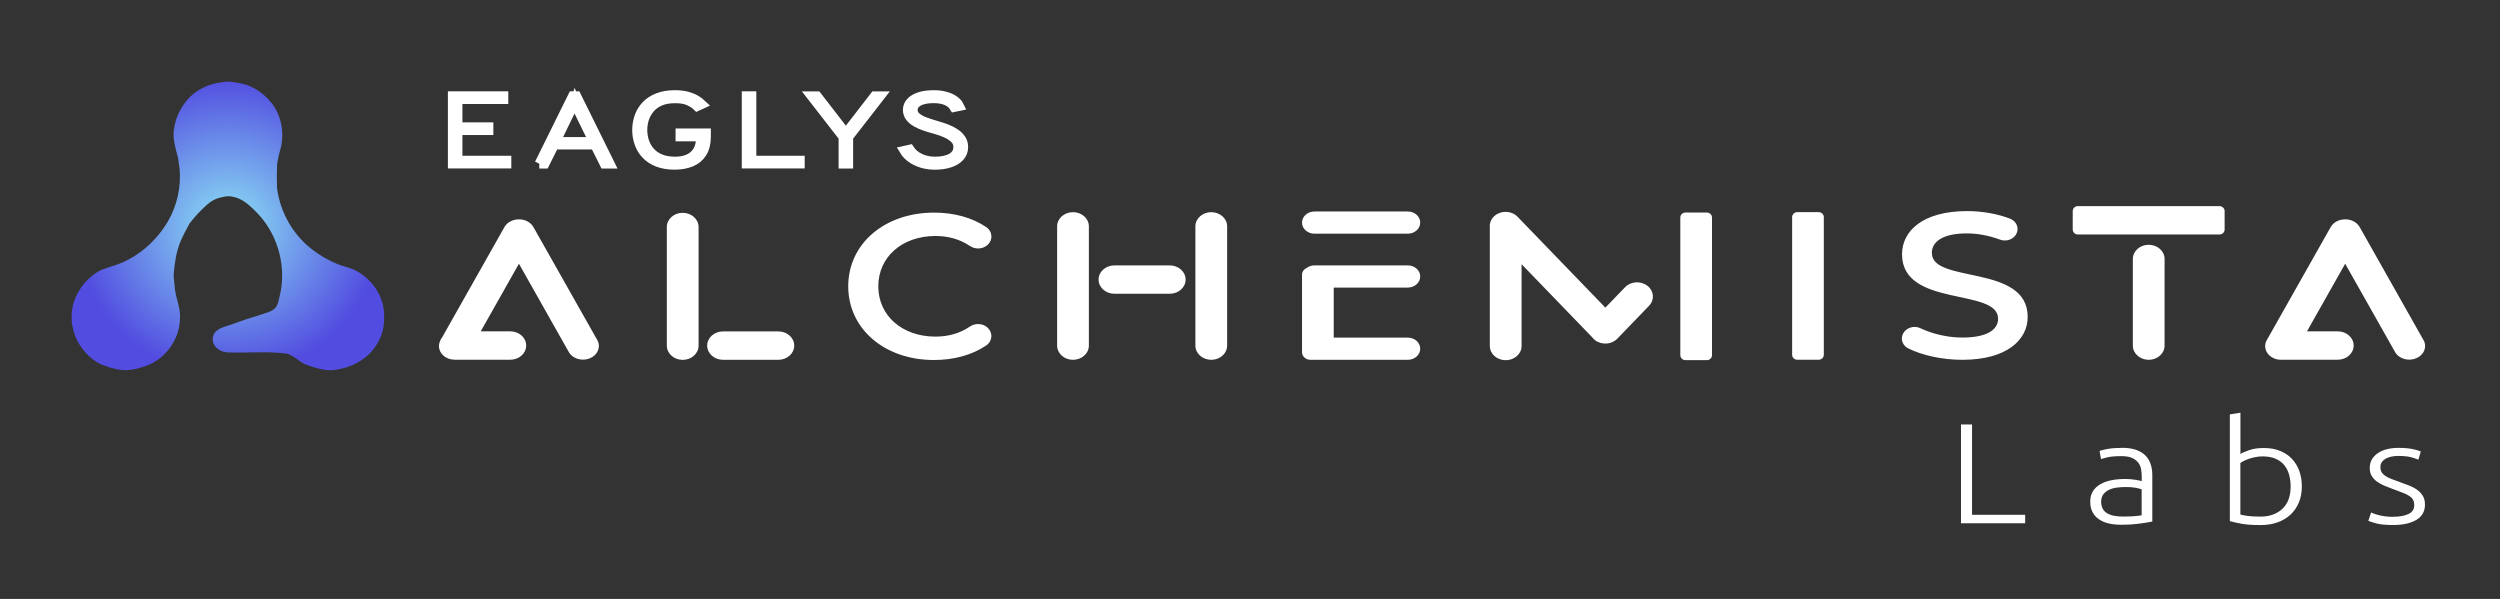 <svg width="192" height="46" viewBox="0 0 192 46" fill="none" xmlns="http://www.w3.org/2000/svg">
<rect x="0" y="0" width="192" height="46" fill="#333333" stroke="none"/>
<mask id="mask0_1_661" style="mask-type:luminance" maskUnits="userSpaceOnUse" x="0" y="0" width="192" height="46">
<path d="M192 0H0V46H192V0Z" fill="white"/>
</mask>
<g mask="url(#mask0_1_661)">
<path d="M89.836 20.381H85.59C84.918 20.381 84.371 20.868 84.371 21.471C84.371 22.075 84.918 22.561 85.59 22.561H89.836C90.508 22.561 91.055 22.075 91.055 21.471C91.055 20.868 90.508 20.381 89.836 20.381ZM93.025 16.294C92.353 16.294 91.806 16.78 91.806 17.384V26.542C91.806 27.146 92.353 27.633 93.025 27.633C93.697 27.633 94.244 27.146 94.244 26.542V17.384C94.244 16.78 93.697 16.294 93.025 16.294ZM82.406 16.294C81.734 16.294 81.187 16.78 81.187 17.384V26.542C81.187 27.146 81.734 27.633 82.406 27.633C83.078 27.633 83.625 27.146 83.625 26.542V17.384C83.625 16.78 83.078 16.294 82.406 16.294ZM59.778 25.452H55.532C54.859 25.452 54.312 25.939 54.312 26.542C54.312 27.146 54.859 27.633 55.532 27.633H59.778C60.45 27.633 60.997 27.146 60.997 26.542C60.997 25.939 60.45 25.452 59.778 25.452ZM40.964 17.434C40.75 17.059 40.312 16.841 39.854 16.846C39.395 16.846 38.958 17.059 38.744 17.434L33.95 25.919C33.877 26.015 33.815 26.121 33.778 26.238C33.58 26.735 33.836 27.288 34.393 27.521C34.56 27.592 34.742 27.622 34.919 27.627C34.93 27.627 34.94 27.627 34.946 27.627H39.192C39.864 27.627 40.411 27.141 40.411 26.537C40.411 25.934 39.864 25.447 39.192 25.447H36.92L39.854 20.254L43.683 27.034C43.975 27.556 44.705 27.769 45.309 27.516C45.913 27.262 46.163 26.639 45.872 26.116L40.958 17.424L40.964 17.434ZM52.431 16.344C51.759 16.344 51.212 16.831 51.212 17.434V26.547C51.212 27.151 51.759 27.638 52.431 27.638C53.103 27.638 53.651 27.151 53.651 26.547V17.434C53.651 16.831 53.103 16.344 52.431 16.344ZM108.119 22.085C108.645 22.085 109.073 21.704 109.073 21.233C109.073 20.761 108.645 20.381 108.119 20.381H100.95C100.721 20.381 100.512 20.457 100.351 20.579C100.142 20.675 99.996 20.868 99.996 21.091V27.054C99.996 27.374 100.288 27.633 100.642 27.633H108.119C108.645 27.633 109.073 27.252 109.073 26.781C109.073 26.309 108.645 25.929 108.119 25.929H102.43V22.09H108.119V22.085ZM75.82 25.137C75.456 24.828 74.893 24.803 74.492 25.077C73.726 25.599 72.84 25.852 71.845 25.852C69.297 25.852 67.453 24.25 67.453 21.988C67.453 19.727 69.297 18.124 71.845 18.124C72.84 18.124 73.726 18.378 74.497 18.895C74.898 19.164 75.451 19.143 75.815 18.834C76.279 18.444 76.242 17.774 75.732 17.434C74.659 16.714 73.283 16.329 71.736 16.329C67.958 16.329 65.144 18.702 65.144 21.988C65.144 25.274 67.958 27.648 71.715 27.648C73.273 27.648 74.659 27.262 75.732 26.537C76.237 26.197 76.274 25.533 75.82 25.143V25.137ZM108.119 16.243H100.95C100.424 16.243 99.996 16.623 99.996 17.095C99.996 17.566 100.424 17.947 100.95 17.947H108.119C108.645 17.947 109.073 17.566 109.073 17.095C109.073 16.623 108.645 16.243 108.119 16.243ZM165.021 18.799C164.349 18.799 163.802 19.285 163.802 19.889V26.542C163.802 27.146 164.349 27.633 165.021 27.633C165.693 27.633 166.24 27.146 166.24 26.542V19.889C166.24 19.285 165.693 18.799 165.021 18.799ZM170.461 15.832H159.576C159.357 15.832 159.185 16.004 159.185 16.212V17.627C159.185 17.84 159.363 18.008 159.576 18.008H170.461C170.679 18.008 170.851 17.835 170.851 17.627V16.212C170.851 15.999 170.674 15.832 170.461 15.832ZM126.517 21.948C126.006 21.552 125.24 21.603 124.803 22.059L123.292 23.626L116.549 16.648C116.112 16.192 115.341 16.141 114.835 16.537C114.528 16.775 114.387 17.115 114.418 17.45V26.573C114.418 27.176 114.966 27.663 115.638 27.663C116.31 27.663 116.857 27.176 116.857 26.573V20.29L122.281 25.903C122.281 25.903 122.281 25.903 122.286 25.908C122.343 25.984 122.411 26.055 122.494 26.121C123.005 26.517 123.771 26.466 124.209 26.01L126.647 23.484C127.085 23.028 127.033 22.343 126.522 21.948H126.517ZM131.091 16.324H129.44C129.221 16.324 129.049 16.496 129.049 16.704V27.277C129.049 27.491 129.226 27.658 129.44 27.658H131.091C131.31 27.658 131.482 27.485 131.482 27.277V16.704C131.482 16.491 131.305 16.324 131.091 16.324ZM139.678 16.294H138.026C137.808 16.294 137.636 16.466 137.636 16.674V27.247C137.636 27.46 137.813 27.627 138.026 27.627H139.678C139.897 27.627 140.069 27.455 140.069 27.247V16.674C140.069 16.461 139.892 16.294 139.678 16.294ZM186.128 26.126L181.22 17.434C181.006 17.059 180.569 16.841 180.11 16.846C179.652 16.846 179.214 17.059 179 17.434L174.087 26.126C173.795 26.649 174.045 27.272 174.65 27.526C174.842 27.607 175.046 27.638 175.249 27.627C175.264 27.627 175.28 27.627 175.296 27.627H179.542C180.214 27.627 180.761 27.141 180.761 26.537C180.761 25.934 180.214 25.447 179.542 25.447H177.177L180.11 20.254L183.94 27.034C184.231 27.556 184.961 27.769 185.565 27.516C186.17 27.262 186.42 26.639 186.128 26.116V26.126ZM148.364 19.433C148.364 18.591 149.145 17.926 151.057 17.926C151.86 17.926 152.74 18.084 153.6 18.403C154.1 18.591 154.673 18.373 154.876 17.921C155.074 17.485 154.856 16.983 154.376 16.796C153.397 16.415 152.214 16.212 151.078 16.212C147.676 16.212 146.076 17.734 146.076 19.529C146.076 23.652 153.454 22.08 153.454 24.478C153.454 25.305 152.636 25.924 150.708 25.924C149.572 25.924 148.41 25.645 147.478 25.203C146.988 24.97 146.378 25.178 146.149 25.629V25.64C145.936 26.055 146.123 26.547 146.571 26.765C147.65 27.298 149.182 27.633 150.708 27.633C154.111 27.633 155.726 26.111 155.726 24.336C155.726 20.259 148.369 21.801 148.369 19.438L148.364 19.433Z" fill="white"/>
<path fill-rule="evenodd" clip-rule="evenodd" d="M17.101 6.303C17.502 6.217 17.929 6.303 18.314 6.369C19.221 6.506 20.044 7.003 20.643 7.662C21.529 8.601 21.842 9.95 21.602 11.192C21.472 11.679 21.342 12.155 21.279 12.657C21.258 13.261 21.253 13.859 21.279 14.463C21.519 16.299 22.493 18.033 23.999 19.179C24.608 19.645 25.286 20.036 26.005 20.315C26.5 20.492 27.021 20.589 27.469 20.863C28.615 21.506 29.444 22.754 29.496 24.052C29.527 24.904 29.454 25.538 29.027 26.299C28.318 27.577 27.021 28.266 25.562 28.429C24.88 28.474 24.218 28.251 23.582 28.033C22.957 27.84 22.576 27.227 21.915 27.146C20.456 26.963 18.95 27.125 17.481 27.064C16.741 27.034 16.1 26.4 16.418 25.675C16.694 25.158 17.361 25.087 17.866 24.889C18.215 24.777 18.559 24.63 18.908 24.519C19.325 24.382 19.747 24.275 20.154 24.123C21.378 23.794 21.31 23.494 21.561 22.369C21.962 20.158 21.227 17.774 19.586 16.187C19.086 15.69 18.538 15.203 17.804 15.097C17.46 15.021 17.111 15.127 16.777 15.213C16.329 15.345 15.97 15.634 15.647 15.954C15.251 16.324 14.891 16.73 14.563 17.155C14.329 17.587 14.084 18.023 13.891 18.474C13.537 19.285 13.417 20.168 13.339 21.045C13.323 21.456 13.422 21.816 13.432 22.216C13.542 23.013 13.896 23.733 13.818 24.549C13.766 26.015 12.812 27.424 11.432 28.018C10.124 28.515 9.384 28.586 8.05 28.089C7.097 27.779 6.399 27.009 5.935 26.167C5.409 25.127 5.346 23.885 5.815 22.82C6.164 22.029 6.742 21.349 7.487 20.883C8.045 20.558 8.707 20.457 9.29 20.203C10.827 19.564 12.093 18.378 12.911 16.973C13.61 15.771 13.917 14.326 13.792 12.947C13.735 12.652 13.719 12.343 13.656 12.049C13.511 11.511 13.354 10.979 13.328 10.416C13.323 9.305 13.823 8.22 14.605 7.424C15.272 6.79 16.157 6.405 17.085 6.314L17.101 6.303Z" fill="url(#paint0_radial_1_661)"/>
<path d="M34.763 12.576V7.378H38.671V7.622H35.149V9.762H37.525V10.005H35.149V12.328H38.905V12.571H34.763V12.576Z" fill="white" stroke="white" stroke-width="0.73" stroke-miterlimit="10"/>
<path d="M41.422 12.576L43.991 7.378H44.267L46.836 12.576H46.419L45.69 11.116H42.563L41.834 12.576H41.417H41.422ZM42.662 10.893H45.596L44.507 8.672C44.491 8.636 44.455 8.565 44.403 8.464C44.35 8.357 44.303 8.246 44.246 8.129C44.194 8.012 44.152 7.921 44.126 7.845C44.1 7.916 44.064 8.012 44.007 8.129C43.949 8.246 43.897 8.357 43.845 8.464C43.793 8.57 43.756 8.641 43.741 8.672L42.662 10.893Z" fill="white" stroke="white" stroke-width="0.73" stroke-miterlimit="10"/>
<path d="M51.842 12.668C51.316 12.668 50.868 12.591 50.498 12.444C50.128 12.297 49.826 12.089 49.592 11.836C49.357 11.582 49.19 11.293 49.081 10.969C48.971 10.649 48.919 10.32 48.919 9.98C48.919 9.64 48.977 9.29 49.091 8.966C49.206 8.641 49.383 8.357 49.618 8.104C49.857 7.85 50.16 7.652 50.529 7.51C50.899 7.363 51.337 7.292 51.842 7.292C52.197 7.292 52.504 7.328 52.765 7.399C53.025 7.47 53.249 7.561 53.432 7.668C53.614 7.774 53.77 7.886 53.89 8.002L53.546 8.159C53.385 7.997 53.166 7.86 52.895 7.739C52.624 7.617 52.275 7.561 51.848 7.561C51.384 7.561 50.993 7.632 50.675 7.774C50.358 7.916 50.097 8.109 49.904 8.347C49.706 8.585 49.566 8.844 49.477 9.128C49.388 9.412 49.347 9.696 49.347 9.98C49.347 10.294 49.394 10.594 49.493 10.888C49.592 11.177 49.737 11.435 49.941 11.664C50.144 11.892 50.399 12.069 50.717 12.201C51.035 12.333 51.41 12.399 51.853 12.399C52.254 12.399 52.598 12.333 52.895 12.196C53.187 12.064 53.416 11.861 53.578 11.592C53.739 11.324 53.822 10.984 53.822 10.578V10.487H52.249V10.233H54.229V10.487C54.229 11.004 54.124 11.42 53.921 11.74C53.718 12.059 53.437 12.292 53.077 12.439C52.718 12.586 52.311 12.662 51.853 12.662L51.842 12.668Z" fill="white" stroke="white" stroke-width="0.73" stroke-miterlimit="10"/>
<path d="M57.334 12.576V7.378H57.72V12.328H61.435V12.571H57.334V12.576Z" fill="white" stroke="white" stroke-width="0.73" stroke-miterlimit="10"/>
<path d="M64.769 12.576V10.523L62.331 7.384H62.748L64.962 10.249L67.177 7.384H67.594L65.155 10.523V12.576H64.769Z" fill="white" stroke="white" stroke-width="0.73" stroke-miterlimit="10"/>
<path d="M71.809 12.668C71.428 12.668 71.079 12.617 70.767 12.515C70.454 12.414 70.188 12.282 69.964 12.115C69.74 11.947 69.573 11.77 69.454 11.572L69.86 11.481C70.037 11.755 70.298 11.978 70.642 12.145C70.985 12.313 71.376 12.399 71.819 12.399C72.35 12.399 72.778 12.303 73.101 12.115C73.424 11.922 73.585 11.648 73.585 11.278C73.585 11.045 73.502 10.837 73.33 10.665C73.158 10.492 72.934 10.34 72.663 10.218C72.387 10.097 72.095 9.99 71.783 9.909C71.532 9.843 71.288 9.767 71.043 9.686C70.798 9.605 70.574 9.503 70.376 9.392C70.173 9.28 70.011 9.143 69.891 8.986C69.771 8.829 69.709 8.641 69.709 8.428C69.709 8.215 69.787 8.017 69.943 7.845C70.1 7.673 70.329 7.536 70.626 7.439C70.928 7.338 71.298 7.292 71.731 7.292C72.043 7.292 72.33 7.328 72.59 7.399C72.856 7.47 73.08 7.566 73.268 7.698C73.455 7.825 73.591 7.977 73.674 8.149L73.288 8.23C73.158 8.017 72.965 7.85 72.7 7.733C72.434 7.617 72.1 7.556 71.694 7.556C71.199 7.556 70.808 7.637 70.532 7.794C70.251 7.952 70.11 8.17 70.11 8.443C70.11 8.667 70.199 8.849 70.376 8.996C70.553 9.143 70.782 9.27 71.064 9.371C71.345 9.473 71.642 9.569 71.944 9.655C72.179 9.721 72.418 9.802 72.658 9.889C72.898 9.98 73.117 10.086 73.32 10.218C73.518 10.345 73.679 10.497 73.804 10.675C73.929 10.852 73.987 11.055 73.987 11.293C73.987 11.588 73.893 11.831 73.705 12.039C73.518 12.242 73.262 12.399 72.934 12.505C72.606 12.612 72.231 12.668 71.803 12.668H71.809Z" fill="white" stroke="white" stroke-width="0.73" stroke-miterlimit="10"/>
<path d="M155.533 39.544V40.188H150.604V32.597H151.453V39.539H155.528L155.533 39.544Z" fill="white"/>
<path d="M162.968 34.392C163.395 34.392 163.755 34.448 164.052 34.549C164.349 34.656 164.589 34.803 164.771 34.986C164.953 35.173 165.089 35.391 165.172 35.65C165.256 35.908 165.297 36.182 165.297 36.481V40.052C165.214 40.072 165.094 40.097 164.932 40.123C164.776 40.148 164.589 40.173 164.38 40.204C164.172 40.234 163.943 40.254 163.687 40.275C163.432 40.295 163.171 40.3 162.906 40.3C162.562 40.3 162.249 40.27 161.963 40.204C161.676 40.138 161.426 40.036 161.212 39.889C160.999 39.747 160.832 39.565 160.712 39.342C160.592 39.118 160.53 38.845 160.53 38.525C160.53 38.206 160.598 37.957 160.728 37.739C160.863 37.521 161.051 37.339 161.29 37.197C161.53 37.054 161.822 36.948 162.155 36.882C162.489 36.816 162.854 36.786 163.244 36.786C163.359 36.786 163.484 36.791 163.614 36.801C163.745 36.811 163.87 36.826 163.989 36.847C164.109 36.867 164.213 36.882 164.302 36.902C164.391 36.923 164.448 36.938 164.484 36.953V36.603C164.484 36.405 164.469 36.213 164.432 36.03C164.401 35.843 164.328 35.675 164.213 35.528C164.099 35.381 163.943 35.259 163.739 35.168C163.536 35.077 163.265 35.031 162.932 35.031C162.458 35.031 162.103 35.062 161.869 35.117C161.634 35.173 161.462 35.224 161.358 35.259L161.244 34.636C161.384 34.575 161.603 34.524 161.9 34.473C162.197 34.423 162.551 34.397 162.968 34.397V34.392ZM163.041 39.671C163.359 39.671 163.635 39.661 163.875 39.646C164.114 39.626 164.312 39.605 164.479 39.575V37.582C164.385 37.546 164.24 37.506 164.042 37.465C163.844 37.425 163.567 37.404 163.218 37.404C163.02 37.404 162.812 37.42 162.593 37.445C162.374 37.47 162.176 37.526 161.994 37.607C161.812 37.694 161.66 37.805 161.546 37.952C161.431 38.099 161.369 38.292 161.369 38.53C161.369 38.743 161.41 38.921 161.488 39.068C161.567 39.215 161.681 39.331 161.827 39.418C161.973 39.504 162.15 39.57 162.353 39.61C162.557 39.651 162.791 39.671 163.046 39.671H163.041Z" fill="white"/>
<path d="M172.07 34.864C172.211 34.767 172.44 34.671 172.753 34.565C173.066 34.458 173.436 34.407 173.858 34.407C174.327 34.407 174.738 34.478 175.103 34.626C175.468 34.773 175.77 34.975 176.02 35.239C176.27 35.503 176.458 35.812 176.588 36.177C176.718 36.542 176.781 36.933 176.781 37.364C176.781 37.825 176.702 38.236 176.551 38.601C176.395 38.966 176.181 39.276 175.9 39.534C175.619 39.793 175.285 39.986 174.9 40.123C174.514 40.26 174.082 40.325 173.608 40.325C173.034 40.325 172.555 40.295 172.18 40.229C171.805 40.163 171.497 40.092 171.252 40.021V31.826L172.065 31.695V34.869L172.07 34.864ZM172.07 39.519C172.196 39.555 172.383 39.59 172.628 39.626C172.873 39.656 173.196 39.676 173.597 39.676C174.295 39.676 174.858 39.479 175.285 39.078C175.712 38.677 175.921 38.109 175.921 37.364C175.921 37.05 175.884 36.75 175.806 36.471C175.733 36.193 175.608 35.944 175.442 35.736C175.275 35.528 175.056 35.361 174.785 35.239C174.514 35.117 174.181 35.051 173.779 35.051C173.587 35.051 173.404 35.067 173.227 35.102C173.05 35.138 172.888 35.178 172.737 35.229C172.586 35.28 172.456 35.336 172.341 35.391C172.227 35.447 172.133 35.503 172.06 35.554V39.519H172.07Z" fill="white"/>
<path d="M183.799 39.687C184.268 39.687 184.653 39.621 184.956 39.484C185.258 39.347 185.414 39.118 185.414 38.799C185.414 38.647 185.388 38.515 185.331 38.404C185.279 38.292 185.185 38.196 185.06 38.109C184.935 38.023 184.768 37.937 184.565 37.856C184.362 37.775 184.106 37.678 183.809 37.572C183.57 37.486 183.34 37.394 183.122 37.303C182.903 37.212 182.715 37.105 182.548 36.984C182.382 36.862 182.246 36.72 182.147 36.553C182.048 36.385 181.996 36.182 181.996 35.939C181.996 35.477 182.194 35.107 182.59 34.823C182.986 34.539 183.528 34.397 184.221 34.397C184.664 34.397 185.029 34.433 185.315 34.494C185.602 34.56 185.805 34.62 185.919 34.671L185.732 35.305C185.633 35.259 185.461 35.204 185.227 35.128C184.987 35.057 184.643 35.016 184.184 35.016C184.002 35.016 183.83 35.031 183.663 35.067C183.502 35.097 183.356 35.153 183.231 35.219C183.106 35.29 183.007 35.376 182.929 35.483C182.856 35.589 182.814 35.716 182.814 35.873C182.814 36.03 182.845 36.157 182.913 36.269C182.981 36.38 183.08 36.477 183.205 36.558C183.335 36.644 183.491 36.72 183.679 36.791C183.867 36.862 184.08 36.943 184.325 37.029C184.575 37.115 184.815 37.207 185.044 37.298C185.273 37.389 185.477 37.501 185.649 37.628C185.826 37.754 185.966 37.907 186.076 38.089C186.185 38.267 186.237 38.495 186.237 38.764C186.237 39.276 186.018 39.661 185.581 39.925C185.143 40.188 184.544 40.32 183.788 40.32C183.221 40.32 182.788 40.28 182.486 40.194C182.184 40.107 181.986 40.047 181.887 40.001L182.1 39.357C182.1 39.357 182.178 39.397 182.262 39.428C182.345 39.458 182.46 39.499 182.601 39.539C182.741 39.58 182.913 39.615 183.106 39.646C183.299 39.676 183.528 39.692 183.788 39.692L183.799 39.687Z" fill="white"/>
</g>
<defs>
<radialGradient id="paint0_radial_1_661" cx="0" cy="0" r="1" gradientUnits="userSpaceOnUse" gradientTransform="translate(17.512 17.348) scale(11.697 11.385)">
<stop stop-color="#8CE2F5"/>
<stop offset="1" stop-color="#524DE0"/>
</radialGradient>
</defs>
</svg>
